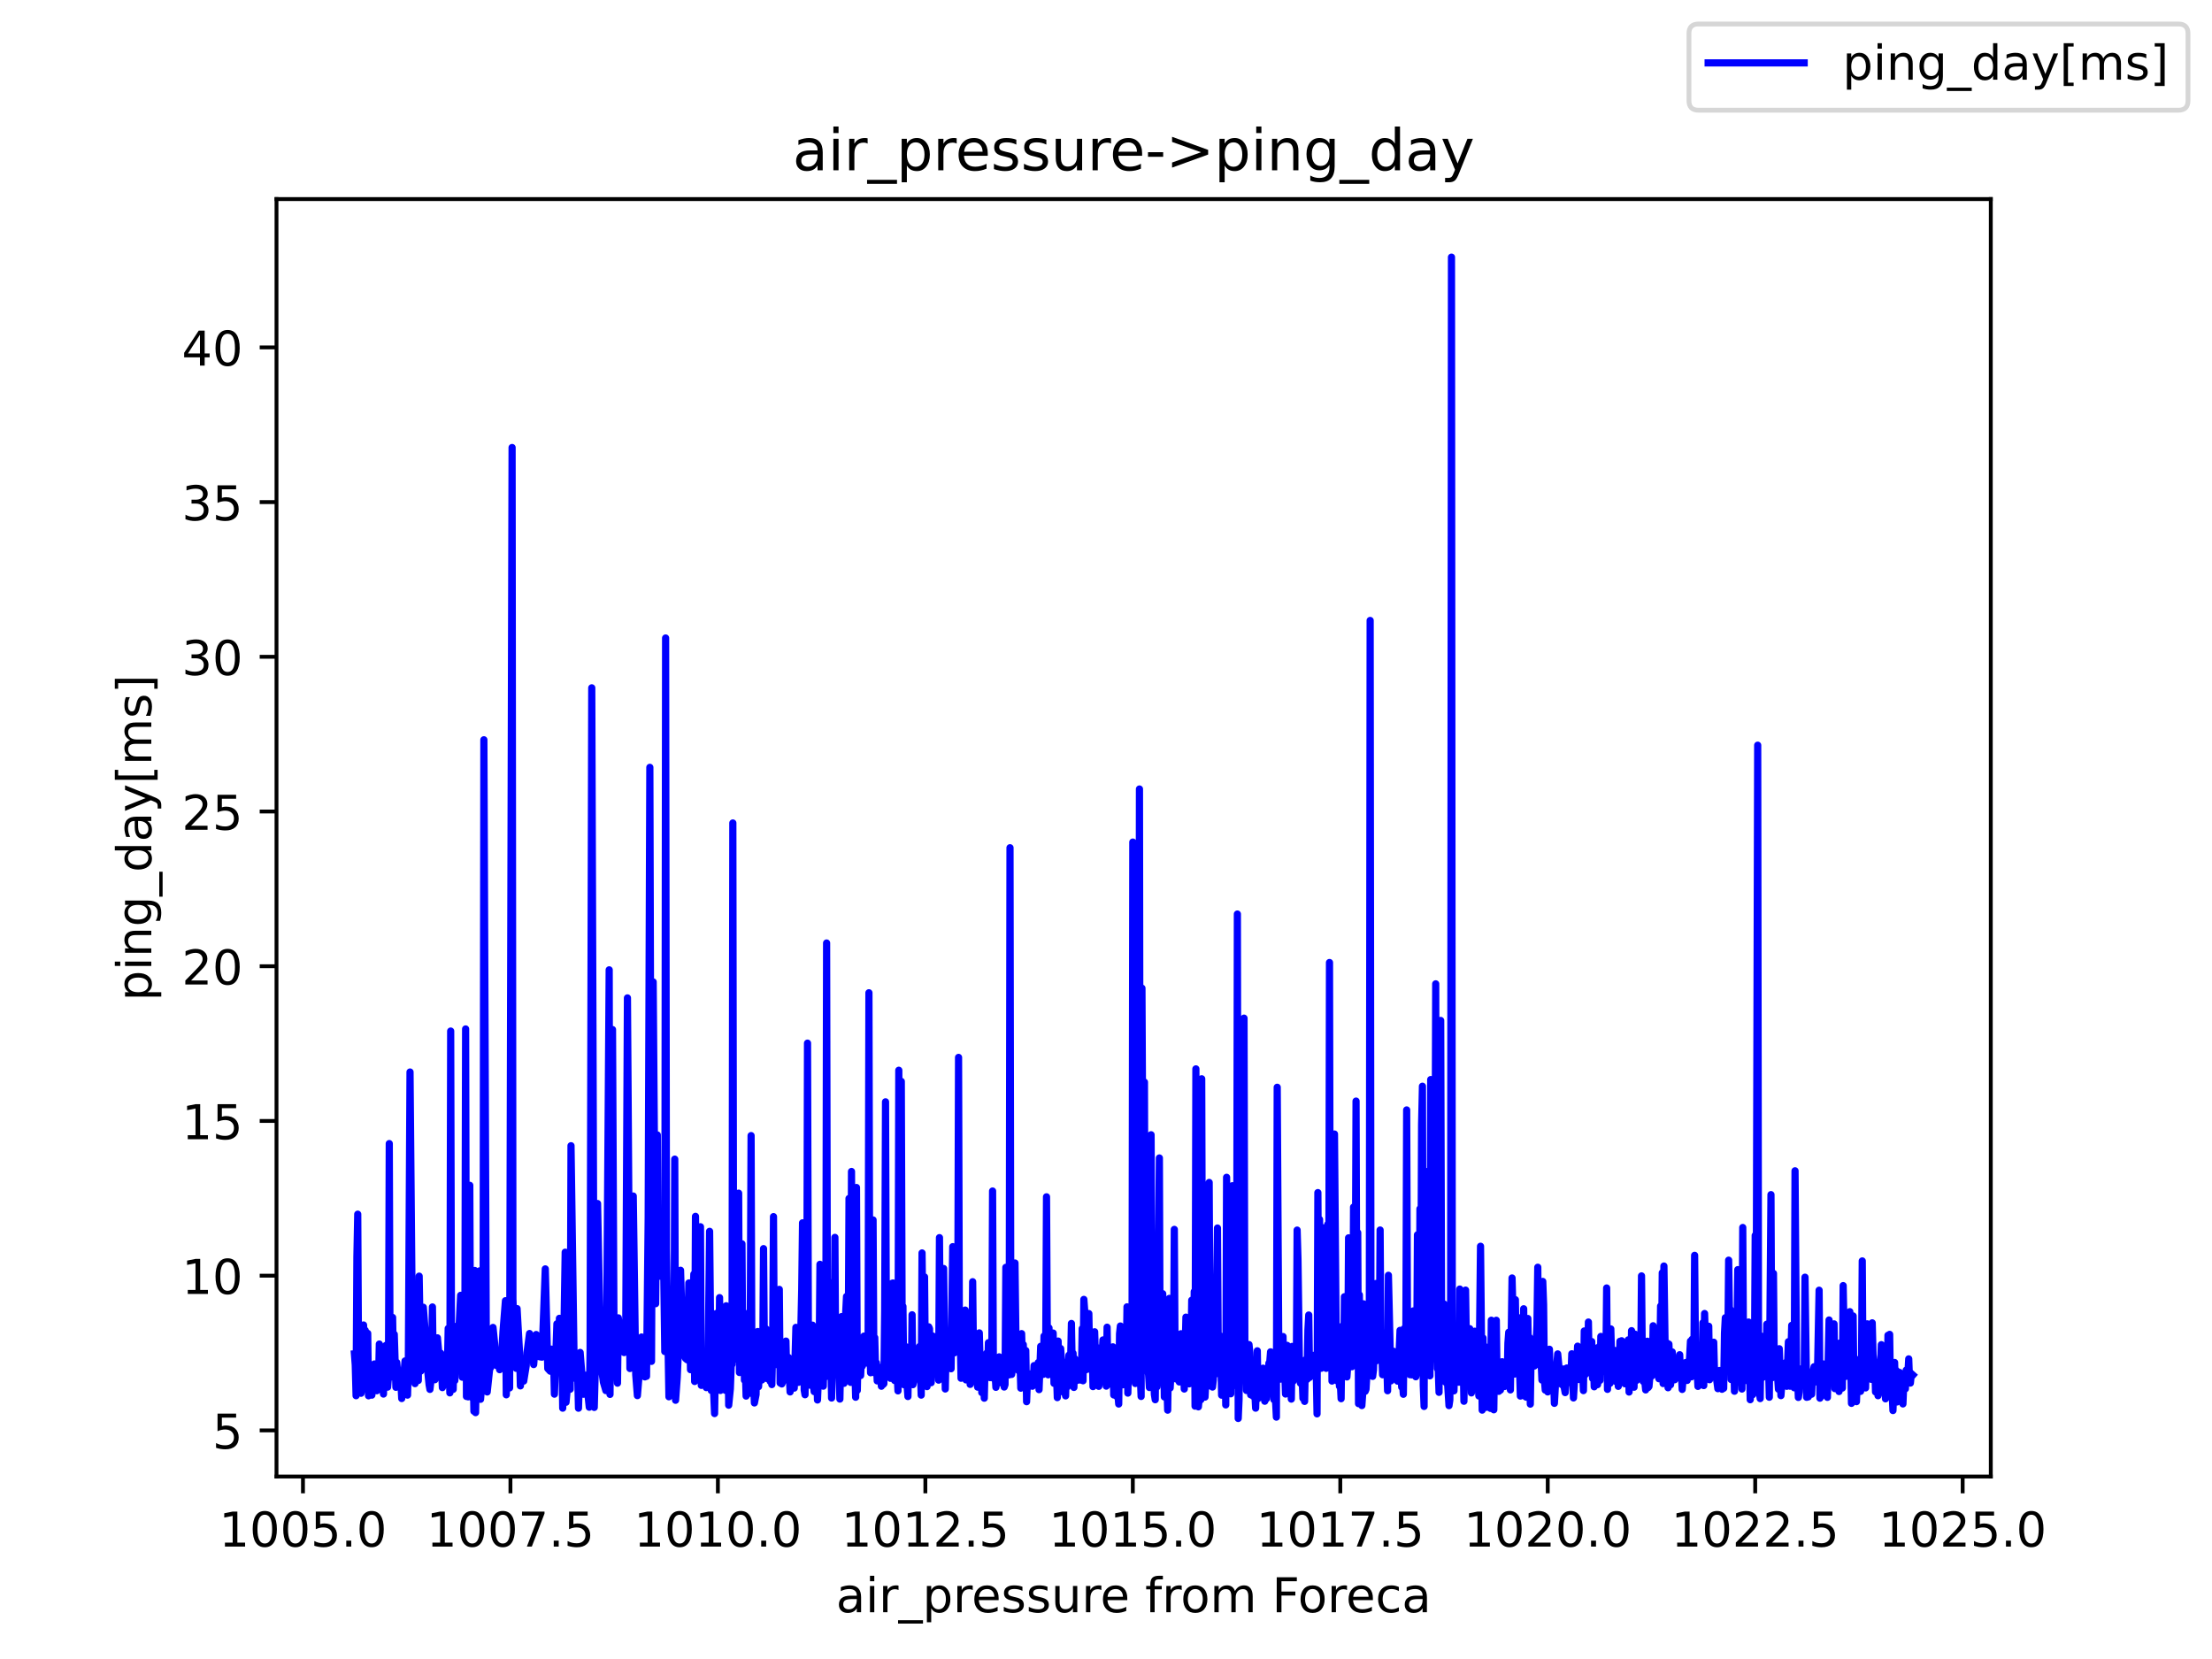 <?xml version="1.0" encoding="utf-8" standalone="no"?>
<!DOCTYPE svg PUBLIC "-//W3C//DTD SVG 1.1//EN"
  "http://www.w3.org/Graphics/SVG/1.1/DTD/svg11.dtd">
<!-- Created with matplotlib (https://matplotlib.org/) -->
<svg height="345.6pt" version="1.1" viewBox="0 0 460.8 345.6" width="460.8pt" xmlns="http://www.w3.org/2000/svg" xmlns:xlink="http://www.w3.org/1999/xlink">
 <defs>
  <style type="text/css">*{stroke-linecap:butt;stroke-linejoin:round;}</style>
 </defs>
 <g id="figure_1">
  <g id="patch_1">
   <path d="M 0 345.6 
L 460.8 345.6 
L 460.8 0 
L 0 0 
z
" style="fill:#ffffff;"/>
  </g>
  <g id="axes_1">
   <g id="patch_2">
    <path d="M 57.6 307.584 
L 414.72 307.584 
L 414.72 41.472 
L 57.6 41.472 
z
" style="fill:#ffffff;"/>
   </g>
   <g id="matplotlib.axis_1">
    <g id="xtick_1">
     <g id="line2d_1">
      <defs>
       <path d="M 0 0 
L 0 3.5 
" id="m1ae1271bd0" style="stroke:#000000;stroke-width:0.8;"/>
      </defs>
      <g>
       <use style="stroke:#000000;stroke-width:0.8;" x="63.115" xlink:href="#m1ae1271bd0" y="307.584"/>
      </g>
     </g>
     <g id="text_1">
      <!-- 1005.0 -->
      <g transform="translate(45.619 322.182)scale(0.1 -0.1)">
       <defs>
        <path d="M 12.406 8.297 
L 28.516 8.297 
L 28.516 63.922 
L 10.984 60.406 
L 10.984 69.391 
L 28.422 72.906 
L 38.281 72.906 
L 38.281 8.297 
L 54.391 8.297 
L 54.391 0 
L 12.406 0 
z
" id="DejaVuSans-49"/>
        <path d="M 31.781 66.406 
Q 24.172 66.406 20.328 58.906 
Q 16.5 51.422 16.5 36.375 
Q 16.5 21.391 20.328 13.891 
Q 24.172 6.391 31.781 6.391 
Q 39.453 6.391 43.281 13.891 
Q 47.125 21.391 47.125 36.375 
Q 47.125 51.422 43.281 58.906 
Q 39.453 66.406 31.781 66.406 
z
M 31.781 74.219 
Q 44.047 74.219 50.516 64.516 
Q 56.984 54.828 56.984 36.375 
Q 56.984 17.969 50.516 8.266 
Q 44.047 -1.422 31.781 -1.422 
Q 19.531 -1.422 13.062 8.266 
Q 6.594 17.969 6.594 36.375 
Q 6.594 54.828 13.062 64.516 
Q 19.531 74.219 31.781 74.219 
z
" id="DejaVuSans-48"/>
        <path d="M 10.797 72.906 
L 49.516 72.906 
L 49.516 64.594 
L 19.828 64.594 
L 19.828 46.734 
Q 21.969 47.469 24.109 47.828 
Q 26.266 48.188 28.422 48.188 
Q 40.625 48.188 47.75 41.5 
Q 54.891 34.812 54.891 23.391 
Q 54.891 11.625 47.562 5.094 
Q 40.234 -1.422 26.906 -1.422 
Q 22.312 -1.422 17.547 -0.641 
Q 12.797 0.141 7.719 1.703 
L 7.719 11.625 
Q 12.109 9.234 16.797 8.062 
Q 21.484 6.891 26.703 6.891 
Q 35.156 6.891 40.078 11.328 
Q 45.016 15.766 45.016 23.391 
Q 45.016 31 40.078 35.438 
Q 35.156 39.891 26.703 39.891 
Q 22.75 39.891 18.812 39.016 
Q 14.891 38.141 10.797 36.281 
z
" id="DejaVuSans-53"/>
        <path d="M 10.688 12.406 
L 21 12.406 
L 21 0 
L 10.688 0 
z
" id="DejaVuSans-46"/>
       </defs>
       <use xlink:href="#DejaVuSans-49"/>
       <use x="63.623" xlink:href="#DejaVuSans-48"/>
       <use x="127.246" xlink:href="#DejaVuSans-48"/>
       <use x="190.869" xlink:href="#DejaVuSans-53"/>
       <use x="254.492" xlink:href="#DejaVuSans-46"/>
       <use x="286.279" xlink:href="#DejaVuSans-48"/>
      </g>
     </g>
    </g>
    <g id="xtick_2">
     <g id="line2d_2">
      <g>
       <use style="stroke:#000000;stroke-width:0.8;" x="106.333" xlink:href="#m1ae1271bd0" y="307.584"/>
      </g>
     </g>
     <g id="text_2">
      <!-- 1007.5 -->
      <g transform="translate(88.837 322.182)scale(0.1 -0.1)">
       <defs>
        <path d="M 8.203 72.906 
L 55.078 72.906 
L 55.078 68.703 
L 28.609 0 
L 18.312 0 
L 43.219 64.594 
L 8.203 64.594 
z
" id="DejaVuSans-55"/>
       </defs>
       <use xlink:href="#DejaVuSans-49"/>
       <use x="63.623" xlink:href="#DejaVuSans-48"/>
       <use x="127.246" xlink:href="#DejaVuSans-48"/>
       <use x="190.869" xlink:href="#DejaVuSans-55"/>
       <use x="254.492" xlink:href="#DejaVuSans-46"/>
       <use x="286.279" xlink:href="#DejaVuSans-53"/>
      </g>
     </g>
    </g>
    <g id="xtick_3">
     <g id="line2d_3">
      <g>
       <use style="stroke:#000000;stroke-width:0.8;" x="149.551" xlink:href="#m1ae1271bd0" y="307.584"/>
      </g>
     </g>
     <g id="text_3">
      <!-- 1010.0 -->
      <g transform="translate(132.056 322.182)scale(0.1 -0.1)">
       <use xlink:href="#DejaVuSans-49"/>
       <use x="63.623" xlink:href="#DejaVuSans-48"/>
       <use x="127.246" xlink:href="#DejaVuSans-49"/>
       <use x="190.869" xlink:href="#DejaVuSans-48"/>
       <use x="254.492" xlink:href="#DejaVuSans-46"/>
       <use x="286.279" xlink:href="#DejaVuSans-48"/>
      </g>
     </g>
    </g>
    <g id="xtick_4">
     <g id="line2d_4">
      <g>
       <use style="stroke:#000000;stroke-width:0.8;" x="192.769" xlink:href="#m1ae1271bd0" y="307.584"/>
      </g>
     </g>
     <g id="text_4">
      <!-- 1012.5 -->
      <g transform="translate(175.274 322.182)scale(0.1 -0.1)">
       <defs>
        <path d="M 19.188 8.297 
L 53.609 8.297 
L 53.609 0 
L 7.328 0 
L 7.328 8.297 
Q 12.938 14.109 22.625 23.891 
Q 32.328 33.688 34.812 36.531 
Q 39.547 41.844 41.422 45.531 
Q 43.312 49.219 43.312 52.781 
Q 43.312 58.594 39.234 62.25 
Q 35.156 65.922 28.609 65.922 
Q 23.969 65.922 18.812 64.312 
Q 13.672 62.703 7.812 59.422 
L 7.812 69.391 
Q 13.766 71.781 18.938 73 
Q 24.125 74.219 28.422 74.219 
Q 39.75 74.219 46.484 68.547 
Q 53.219 62.891 53.219 53.422 
Q 53.219 48.922 51.531 44.891 
Q 49.859 40.875 45.406 35.406 
Q 44.188 33.984 37.641 27.219 
Q 31.109 20.453 19.188 8.297 
z
" id="DejaVuSans-50"/>
       </defs>
       <use xlink:href="#DejaVuSans-49"/>
       <use x="63.623" xlink:href="#DejaVuSans-48"/>
       <use x="127.246" xlink:href="#DejaVuSans-49"/>
       <use x="190.869" xlink:href="#DejaVuSans-50"/>
       <use x="254.492" xlink:href="#DejaVuSans-46"/>
       <use x="286.279" xlink:href="#DejaVuSans-53"/>
      </g>
     </g>
    </g>
    <g id="xtick_5">
     <g id="line2d_5">
      <g>
       <use style="stroke:#000000;stroke-width:0.8;" x="235.987" xlink:href="#m1ae1271bd0" y="307.584"/>
      </g>
     </g>
     <g id="text_5">
      <!-- 1015.0 -->
      <g transform="translate(218.492 322.182)scale(0.1 -0.1)">
       <use xlink:href="#DejaVuSans-49"/>
       <use x="63.623" xlink:href="#DejaVuSans-48"/>
       <use x="127.246" xlink:href="#DejaVuSans-49"/>
       <use x="190.869" xlink:href="#DejaVuSans-53"/>
       <use x="254.492" xlink:href="#DejaVuSans-46"/>
       <use x="286.279" xlink:href="#DejaVuSans-48"/>
      </g>
     </g>
    </g>
    <g id="xtick_6">
     <g id="line2d_6">
      <g>
       <use style="stroke:#000000;stroke-width:0.8;" x="279.205" xlink:href="#m1ae1271bd0" y="307.584"/>
      </g>
     </g>
     <g id="text_6">
      <!-- 1017.5 -->
      <g transform="translate(261.71 322.182)scale(0.1 -0.1)">
       <use xlink:href="#DejaVuSans-49"/>
       <use x="63.623" xlink:href="#DejaVuSans-48"/>
       <use x="127.246" xlink:href="#DejaVuSans-49"/>
       <use x="190.869" xlink:href="#DejaVuSans-55"/>
       <use x="254.492" xlink:href="#DejaVuSans-46"/>
       <use x="286.279" xlink:href="#DejaVuSans-53"/>
      </g>
     </g>
    </g>
    <g id="xtick_7">
     <g id="line2d_7">
      <g>
       <use style="stroke:#000000;stroke-width:0.8;" x="322.423" xlink:href="#m1ae1271bd0" y="307.584"/>
      </g>
     </g>
     <g id="text_7">
      <!-- 1020.0 -->
      <g transform="translate(304.928 322.182)scale(0.1 -0.1)">
       <use xlink:href="#DejaVuSans-49"/>
       <use x="63.623" xlink:href="#DejaVuSans-48"/>
       <use x="127.246" xlink:href="#DejaVuSans-50"/>
       <use x="190.869" xlink:href="#DejaVuSans-48"/>
       <use x="254.492" xlink:href="#DejaVuSans-46"/>
       <use x="286.279" xlink:href="#DejaVuSans-48"/>
      </g>
     </g>
    </g>
    <g id="xtick_8">
     <g id="line2d_8">
      <g>
       <use style="stroke:#000000;stroke-width:0.8;" x="365.641" xlink:href="#m1ae1271bd0" y="307.584"/>
      </g>
     </g>
     <g id="text_8">
      <!-- 1022.5 -->
      <g transform="translate(348.146 322.182)scale(0.1 -0.1)">
       <use xlink:href="#DejaVuSans-49"/>
       <use x="63.623" xlink:href="#DejaVuSans-48"/>
       <use x="127.246" xlink:href="#DejaVuSans-50"/>
       <use x="190.869" xlink:href="#DejaVuSans-50"/>
       <use x="254.492" xlink:href="#DejaVuSans-46"/>
       <use x="286.279" xlink:href="#DejaVuSans-53"/>
      </g>
     </g>
    </g>
    <g id="xtick_9">
     <g id="line2d_9">
      <g>
       <use style="stroke:#000000;stroke-width:0.8;" x="408.86" xlink:href="#m1ae1271bd0" y="307.584"/>
      </g>
     </g>
     <g id="text_9">
      <!-- 1025.0 -->
      <g transform="translate(391.364 322.182)scale(0.1 -0.1)">
       <use xlink:href="#DejaVuSans-49"/>
       <use x="63.623" xlink:href="#DejaVuSans-48"/>
       <use x="127.246" xlink:href="#DejaVuSans-50"/>
       <use x="190.869" xlink:href="#DejaVuSans-53"/>
       <use x="254.492" xlink:href="#DejaVuSans-46"/>
       <use x="286.279" xlink:href="#DejaVuSans-48"/>
      </g>
     </g>
    </g>
    <g id="text_10">
     <!-- air_pressure from Foreca -->
     <g transform="translate(174.162 335.861)scale(0.1 -0.1)">
      <defs>
       <path d="M 34.281 27.484 
Q 23.391 27.484 19.188 25 
Q 14.984 22.516 14.984 16.5 
Q 14.984 11.719 18.141 8.906 
Q 21.297 6.109 26.703 6.109 
Q 34.188 6.109 38.703 11.406 
Q 43.219 16.703 43.219 25.484 
L 43.219 27.484 
z
M 52.203 31.203 
L 52.203 0 
L 43.219 0 
L 43.219 8.297 
Q 40.141 3.328 35.547 0.953 
Q 30.953 -1.422 24.312 -1.422 
Q 15.922 -1.422 10.953 3.297 
Q 6 8.016 6 15.922 
Q 6 25.141 12.172 29.828 
Q 18.359 34.516 30.609 34.516 
L 43.219 34.516 
L 43.219 35.406 
Q 43.219 41.609 39.141 45 
Q 35.062 48.391 27.688 48.391 
Q 23 48.391 18.547 47.266 
Q 14.109 46.141 10.016 43.891 
L 10.016 52.203 
Q 14.938 54.109 19.578 55.047 
Q 24.219 56 28.609 56 
Q 40.484 56 46.344 49.844 
Q 52.203 43.703 52.203 31.203 
z
" id="DejaVuSans-97"/>
       <path d="M 9.422 54.688 
L 18.406 54.688 
L 18.406 0 
L 9.422 0 
z
M 9.422 75.984 
L 18.406 75.984 
L 18.406 64.594 
L 9.422 64.594 
z
" id="DejaVuSans-105"/>
       <path d="M 41.109 46.297 
Q 39.594 47.172 37.812 47.578 
Q 36.031 48 33.891 48 
Q 26.266 48 22.188 43.047 
Q 18.109 38.094 18.109 28.812 
L 18.109 0 
L 9.078 0 
L 9.078 54.688 
L 18.109 54.688 
L 18.109 46.188 
Q 20.953 51.172 25.484 53.578 
Q 30.031 56 36.531 56 
Q 37.453 56 38.578 55.875 
Q 39.703 55.766 41.062 55.516 
z
" id="DejaVuSans-114"/>
       <path d="M 50.984 -16.609 
L 50.984 -23.578 
L -0.984 -23.578 
L -0.984 -16.609 
z
" id="DejaVuSans-95"/>
       <path d="M 18.109 8.203 
L 18.109 -20.797 
L 9.078 -20.797 
L 9.078 54.688 
L 18.109 54.688 
L 18.109 46.391 
Q 20.953 51.266 25.266 53.625 
Q 29.594 56 35.594 56 
Q 45.562 56 51.781 48.094 
Q 58.016 40.188 58.016 27.297 
Q 58.016 14.406 51.781 6.484 
Q 45.562 -1.422 35.594 -1.422 
Q 29.594 -1.422 25.266 0.953 
Q 20.953 3.328 18.109 8.203 
z
M 48.688 27.297 
Q 48.688 37.203 44.609 42.844 
Q 40.531 48.484 33.406 48.484 
Q 26.266 48.484 22.188 42.844 
Q 18.109 37.203 18.109 27.297 
Q 18.109 17.391 22.188 11.75 
Q 26.266 6.109 33.406 6.109 
Q 40.531 6.109 44.609 11.75 
Q 48.688 17.391 48.688 27.297 
z
" id="DejaVuSans-112"/>
       <path d="M 56.203 29.594 
L 56.203 25.203 
L 14.891 25.203 
Q 15.484 15.922 20.484 11.062 
Q 25.484 6.203 34.422 6.203 
Q 39.594 6.203 44.453 7.469 
Q 49.312 8.734 54.109 11.281 
L 54.109 2.781 
Q 49.266 0.734 44.188 -0.344 
Q 39.109 -1.422 33.891 -1.422 
Q 20.797 -1.422 13.156 6.188 
Q 5.516 13.812 5.516 26.812 
Q 5.516 40.234 12.766 48.109 
Q 20.016 56 32.328 56 
Q 43.359 56 49.781 48.891 
Q 56.203 41.797 56.203 29.594 
z
M 47.219 32.234 
Q 47.125 39.594 43.094 43.984 
Q 39.062 48.391 32.422 48.391 
Q 24.906 48.391 20.391 44.141 
Q 15.875 39.891 15.188 32.172 
z
" id="DejaVuSans-101"/>
       <path d="M 44.281 53.078 
L 44.281 44.578 
Q 40.484 46.531 36.375 47.5 
Q 32.281 48.484 27.875 48.484 
Q 21.188 48.484 17.844 46.438 
Q 14.5 44.391 14.5 40.281 
Q 14.5 37.156 16.891 35.375 
Q 19.281 33.594 26.516 31.984 
L 29.594 31.297 
Q 39.156 29.25 43.188 25.516 
Q 47.219 21.781 47.219 15.094 
Q 47.219 7.469 41.188 3.016 
Q 35.156 -1.422 24.609 -1.422 
Q 20.219 -1.422 15.453 -0.562 
Q 10.688 0.297 5.422 2 
L 5.422 11.281 
Q 10.406 8.688 15.234 7.391 
Q 20.062 6.109 24.812 6.109 
Q 31.156 6.109 34.562 8.281 
Q 37.984 10.453 37.984 14.406 
Q 37.984 18.062 35.516 20.016 
Q 33.062 21.969 24.703 23.781 
L 21.578 24.516 
Q 13.234 26.266 9.516 29.906 
Q 5.812 33.547 5.812 39.891 
Q 5.812 47.609 11.281 51.797 
Q 16.75 56 26.812 56 
Q 31.781 56 36.172 55.266 
Q 40.578 54.547 44.281 53.078 
z
" id="DejaVuSans-115"/>
       <path d="M 8.5 21.578 
L 8.5 54.688 
L 17.484 54.688 
L 17.484 21.922 
Q 17.484 14.156 20.5 10.266 
Q 23.531 6.391 29.594 6.391 
Q 36.859 6.391 41.078 11.031 
Q 45.312 15.672 45.312 23.688 
L 45.312 54.688 
L 54.297 54.688 
L 54.297 0 
L 45.312 0 
L 45.312 8.406 
Q 42.047 3.422 37.719 1 
Q 33.406 -1.422 27.688 -1.422 
Q 18.266 -1.422 13.375 4.438 
Q 8.5 10.297 8.5 21.578 
z
M 31.109 56 
z
" id="DejaVuSans-117"/>
       <path id="DejaVuSans-32"/>
       <path d="M 37.109 75.984 
L 37.109 68.5 
L 28.516 68.5 
Q 23.688 68.5 21.797 66.547 
Q 19.922 64.594 19.922 59.516 
L 19.922 54.688 
L 34.719 54.688 
L 34.719 47.703 
L 19.922 47.703 
L 19.922 0 
L 10.891 0 
L 10.891 47.703 
L 2.297 47.703 
L 2.297 54.688 
L 10.891 54.688 
L 10.891 58.5 
Q 10.891 67.625 15.141 71.797 
Q 19.391 75.984 28.609 75.984 
z
" id="DejaVuSans-102"/>
       <path d="M 30.609 48.391 
Q 23.391 48.391 19.188 42.75 
Q 14.984 37.109 14.984 27.297 
Q 14.984 17.484 19.156 11.844 
Q 23.344 6.203 30.609 6.203 
Q 37.797 6.203 41.984 11.859 
Q 46.188 17.531 46.188 27.297 
Q 46.188 37.016 41.984 42.703 
Q 37.797 48.391 30.609 48.391 
z
M 30.609 56 
Q 42.328 56 49.016 48.375 
Q 55.719 40.766 55.719 27.297 
Q 55.719 13.875 49.016 6.219 
Q 42.328 -1.422 30.609 -1.422 
Q 18.844 -1.422 12.172 6.219 
Q 5.516 13.875 5.516 27.297 
Q 5.516 40.766 12.172 48.375 
Q 18.844 56 30.609 56 
z
" id="DejaVuSans-111"/>
       <path d="M 52 44.188 
Q 55.375 50.25 60.062 53.125 
Q 64.75 56 71.094 56 
Q 79.641 56 84.281 50.016 
Q 88.922 44.047 88.922 33.016 
L 88.922 0 
L 79.891 0 
L 79.891 32.719 
Q 79.891 40.578 77.094 44.375 
Q 74.312 48.188 68.609 48.188 
Q 61.625 48.188 57.562 43.547 
Q 53.516 38.922 53.516 30.906 
L 53.516 0 
L 44.484 0 
L 44.484 32.719 
Q 44.484 40.625 41.703 44.406 
Q 38.922 48.188 33.109 48.188 
Q 26.219 48.188 22.156 43.531 
Q 18.109 38.875 18.109 30.906 
L 18.109 0 
L 9.078 0 
L 9.078 54.688 
L 18.109 54.688 
L 18.109 46.188 
Q 21.188 51.219 25.484 53.609 
Q 29.781 56 35.688 56 
Q 41.656 56 45.828 52.969 
Q 50 49.953 52 44.188 
z
" id="DejaVuSans-109"/>
       <path d="M 9.812 72.906 
L 51.703 72.906 
L 51.703 64.594 
L 19.672 64.594 
L 19.672 43.109 
L 48.578 43.109 
L 48.578 34.812 
L 19.672 34.812 
L 19.672 0 
L 9.812 0 
z
" id="DejaVuSans-70"/>
       <path d="M 48.781 52.594 
L 48.781 44.188 
Q 44.969 46.297 41.141 47.344 
Q 37.312 48.391 33.406 48.391 
Q 24.656 48.391 19.812 42.844 
Q 14.984 37.312 14.984 27.297 
Q 14.984 17.281 19.812 11.734 
Q 24.656 6.203 33.406 6.203 
Q 37.312 6.203 41.141 7.25 
Q 44.969 8.297 48.781 10.406 
L 48.781 2.094 
Q 45.016 0.344 40.984 -0.531 
Q 36.969 -1.422 32.422 -1.422 
Q 20.062 -1.422 12.781 6.344 
Q 5.516 14.109 5.516 27.297 
Q 5.516 40.672 12.859 48.328 
Q 20.219 56 33.016 56 
Q 37.156 56 41.109 55.141 
Q 45.062 54.297 48.781 52.594 
z
" id="DejaVuSans-99"/>
      </defs>
      <use xlink:href="#DejaVuSans-97"/>
      <use x="61.279" xlink:href="#DejaVuSans-105"/>
      <use x="89.062" xlink:href="#DejaVuSans-114"/>
      <use x="130.176" xlink:href="#DejaVuSans-95"/>
      <use x="180.176" xlink:href="#DejaVuSans-112"/>
      <use x="243.652" xlink:href="#DejaVuSans-114"/>
      <use x="282.516" xlink:href="#DejaVuSans-101"/>
      <use x="344.039" xlink:href="#DejaVuSans-115"/>
      <use x="396.139" xlink:href="#DejaVuSans-115"/>
      <use x="448.238" xlink:href="#DejaVuSans-117"/>
      <use x="511.617" xlink:href="#DejaVuSans-114"/>
      <use x="550.48" xlink:href="#DejaVuSans-101"/>
      <use x="612.004" xlink:href="#DejaVuSans-32"/>
      <use x="643.791" xlink:href="#DejaVuSans-102"/>
      <use x="678.996" xlink:href="#DejaVuSans-114"/>
      <use x="717.859" xlink:href="#DejaVuSans-111"/>
      <use x="779.041" xlink:href="#DejaVuSans-109"/>
      <use x="876.453" xlink:href="#DejaVuSans-32"/>
      <use x="908.24" xlink:href="#DejaVuSans-70"/>
      <use x="962.135" xlink:href="#DejaVuSans-111"/>
      <use x="1023.316" xlink:href="#DejaVuSans-114"/>
      <use x="1062.18" xlink:href="#DejaVuSans-101"/>
      <use x="1123.703" xlink:href="#DejaVuSans-99"/>
      <use x="1178.684" xlink:href="#DejaVuSans-97"/>
     </g>
    </g>
   </g>
   <g id="matplotlib.axis_2">
    <g id="ytick_1">
     <g id="line2d_10">
      <defs>
       <path d="M 0 0 
L -3.5 0 
" id="m692cd2aeb3" style="stroke:#000000;stroke-width:0.8;"/>
      </defs>
      <g>
       <use style="stroke:#000000;stroke-width:0.8;" x="57.6" xlink:href="#m692cd2aeb3" y="297.976"/>
      </g>
     </g>
     <g id="text_11">
      <!-- 5 -->
      <g transform="translate(44.237 301.775)scale(0.1 -0.1)">
       <use xlink:href="#DejaVuSans-53"/>
      </g>
     </g>
    </g>
    <g id="ytick_2">
     <g id="line2d_11">
      <g>
       <use style="stroke:#000000;stroke-width:0.8;" x="57.6" xlink:href="#m692cd2aeb3" y="265.746"/>
      </g>
     </g>
     <g id="text_12">
      <!-- 10 -->
      <g transform="translate(37.875 269.545)scale(0.1 -0.1)">
       <use xlink:href="#DejaVuSans-49"/>
       <use x="63.623" xlink:href="#DejaVuSans-48"/>
      </g>
     </g>
    </g>
    <g id="ytick_3">
     <g id="line2d_12">
      <g>
       <use style="stroke:#000000;stroke-width:0.8;" x="57.6" xlink:href="#m692cd2aeb3" y="233.516"/>
      </g>
     </g>
     <g id="text_13">
      <!-- 15 -->
      <g transform="translate(37.875 237.315)scale(0.1 -0.1)">
       <use xlink:href="#DejaVuSans-49"/>
       <use x="63.623" xlink:href="#DejaVuSans-53"/>
      </g>
     </g>
    </g>
    <g id="ytick_4">
     <g id="line2d_13">
      <g>
       <use style="stroke:#000000;stroke-width:0.8;" x="57.6" xlink:href="#m692cd2aeb3" y="201.286"/>
      </g>
     </g>
     <g id="text_14">
      <!-- 20 -->
      <g transform="translate(37.875 205.085)scale(0.1 -0.1)">
       <use xlink:href="#DejaVuSans-50"/>
       <use x="63.623" xlink:href="#DejaVuSans-48"/>
      </g>
     </g>
    </g>
    <g id="ytick_5">
     <g id="line2d_14">
      <g>
       <use style="stroke:#000000;stroke-width:0.8;" x="57.6" xlink:href="#m692cd2aeb3" y="169.055"/>
      </g>
     </g>
     <g id="text_15">
      <!-- 25 -->
      <g transform="translate(37.875 172.855)scale(0.1 -0.1)">
       <use xlink:href="#DejaVuSans-50"/>
       <use x="63.623" xlink:href="#DejaVuSans-53"/>
      </g>
     </g>
    </g>
    <g id="ytick_6">
     <g id="line2d_15">
      <g>
       <use style="stroke:#000000;stroke-width:0.8;" x="57.6" xlink:href="#m692cd2aeb3" y="136.825"/>
      </g>
     </g>
     <g id="text_16">
      <!-- 30 -->
      <g transform="translate(37.875 140.624)scale(0.1 -0.1)">
       <defs>
        <path d="M 40.578 39.312 
Q 47.656 37.797 51.625 33 
Q 55.609 28.219 55.609 21.188 
Q 55.609 10.406 48.188 4.484 
Q 40.766 -1.422 27.094 -1.422 
Q 22.516 -1.422 17.656 -0.516 
Q 12.797 0.391 7.625 2.203 
L 7.625 11.719 
Q 11.719 9.328 16.594 8.109 
Q 21.484 6.891 26.812 6.891 
Q 36.078 6.891 40.938 10.547 
Q 45.797 14.203 45.797 21.188 
Q 45.797 27.641 41.281 31.266 
Q 36.766 34.906 28.719 34.906 
L 20.219 34.906 
L 20.219 43.016 
L 29.109 43.016 
Q 36.375 43.016 40.234 45.922 
Q 44.094 48.828 44.094 54.297 
Q 44.094 59.906 40.109 62.906 
Q 36.141 65.922 28.719 65.922 
Q 24.656 65.922 20.016 65.031 
Q 15.375 64.156 9.812 62.312 
L 9.812 71.094 
Q 15.438 72.656 20.344 73.438 
Q 25.25 74.219 29.594 74.219 
Q 40.828 74.219 47.359 69.109 
Q 53.906 64.016 53.906 55.328 
Q 53.906 49.266 50.438 45.094 
Q 46.969 40.922 40.578 39.312 
z
" id="DejaVuSans-51"/>
       </defs>
       <use xlink:href="#DejaVuSans-51"/>
       <use x="63.623" xlink:href="#DejaVuSans-48"/>
      </g>
     </g>
    </g>
    <g id="ytick_7">
     <g id="line2d_16">
      <g>
       <use style="stroke:#000000;stroke-width:0.8;" x="57.6" xlink:href="#m692cd2aeb3" y="104.595"/>
      </g>
     </g>
     <g id="text_17">
      <!-- 35 -->
      <g transform="translate(37.875 108.394)scale(0.1 -0.1)">
       <use xlink:href="#DejaVuSans-51"/>
       <use x="63.623" xlink:href="#DejaVuSans-53"/>
      </g>
     </g>
    </g>
    <g id="ytick_8">
     <g id="line2d_17">
      <g>
       <use style="stroke:#000000;stroke-width:0.8;" x="57.6" xlink:href="#m692cd2aeb3" y="72.365"/>
      </g>
     </g>
     <g id="text_18">
      <!-- 40 -->
      <g transform="translate(37.875 76.164)scale(0.1 -0.1)">
       <defs>
        <path d="M 37.797 64.312 
L 12.891 25.391 
L 37.797 25.391 
z
M 35.203 72.906 
L 47.609 72.906 
L 47.609 25.391 
L 58.016 25.391 
L 58.016 17.188 
L 47.609 17.188 
L 47.609 0 
L 37.797 0 
L 37.797 17.188 
L 4.891 17.188 
L 4.891 26.703 
z
" id="DejaVuSans-52"/>
       </defs>
       <use xlink:href="#DejaVuSans-52"/>
       <use x="63.623" xlink:href="#DejaVuSans-48"/>
      </g>
     </g>
    </g>
    <g id="text_19">
     <!-- ping_day[ms] -->
     <g transform="translate(31.517 208.508)rotate(-90)scale(0.1 -0.1)">
      <defs>
       <path d="M 54.891 33.016 
L 54.891 0 
L 45.906 0 
L 45.906 32.719 
Q 45.906 40.484 42.875 44.328 
Q 39.844 48.188 33.797 48.188 
Q 26.516 48.188 22.312 43.547 
Q 18.109 38.922 18.109 30.906 
L 18.109 0 
L 9.078 0 
L 9.078 54.688 
L 18.109 54.688 
L 18.109 46.188 
Q 21.344 51.125 25.703 53.562 
Q 30.078 56 35.797 56 
Q 45.219 56 50.047 50.172 
Q 54.891 44.344 54.891 33.016 
z
" id="DejaVuSans-110"/>
       <path d="M 45.406 27.984 
Q 45.406 37.75 41.375 43.109 
Q 37.359 48.484 30.078 48.484 
Q 22.859 48.484 18.828 43.109 
Q 14.797 37.75 14.797 27.984 
Q 14.797 18.266 18.828 12.891 
Q 22.859 7.516 30.078 7.516 
Q 37.359 7.516 41.375 12.891 
Q 45.406 18.266 45.406 27.984 
z
M 54.391 6.781 
Q 54.391 -7.172 48.188 -13.984 
Q 42 -20.797 29.203 -20.797 
Q 24.469 -20.797 20.266 -20.094 
Q 16.062 -19.391 12.109 -17.922 
L 12.109 -9.188 
Q 16.062 -11.328 19.922 -12.344 
Q 23.781 -13.375 27.781 -13.375 
Q 36.625 -13.375 41.016 -8.766 
Q 45.406 -4.156 45.406 5.172 
L 45.406 9.625 
Q 42.625 4.781 38.281 2.391 
Q 33.938 0 27.875 0 
Q 17.828 0 11.672 7.656 
Q 5.516 15.328 5.516 27.984 
Q 5.516 40.672 11.672 48.328 
Q 17.828 56 27.875 56 
Q 33.938 56 38.281 53.609 
Q 42.625 51.219 45.406 46.391 
L 45.406 54.688 
L 54.391 54.688 
z
" id="DejaVuSans-103"/>
       <path d="M 45.406 46.391 
L 45.406 75.984 
L 54.391 75.984 
L 54.391 0 
L 45.406 0 
L 45.406 8.203 
Q 42.578 3.328 38.25 0.953 
Q 33.938 -1.422 27.875 -1.422 
Q 17.969 -1.422 11.734 6.484 
Q 5.516 14.406 5.516 27.297 
Q 5.516 40.188 11.734 48.094 
Q 17.969 56 27.875 56 
Q 33.938 56 38.25 53.625 
Q 42.578 51.266 45.406 46.391 
z
M 14.797 27.297 
Q 14.797 17.391 18.875 11.75 
Q 22.953 6.109 30.078 6.109 
Q 37.203 6.109 41.297 11.75 
Q 45.406 17.391 45.406 27.297 
Q 45.406 37.203 41.297 42.844 
Q 37.203 48.484 30.078 48.484 
Q 22.953 48.484 18.875 42.844 
Q 14.797 37.203 14.797 27.297 
z
" id="DejaVuSans-100"/>
       <path d="M 32.172 -5.078 
Q 28.375 -14.844 24.75 -17.812 
Q 21.141 -20.797 15.094 -20.797 
L 7.906 -20.797 
L 7.906 -13.281 
L 13.188 -13.281 
Q 16.891 -13.281 18.938 -11.516 
Q 21 -9.766 23.484 -3.219 
L 25.094 0.875 
L 2.984 54.688 
L 12.5 54.688 
L 29.594 11.922 
L 46.688 54.688 
L 56.203 54.688 
z
" id="DejaVuSans-121"/>
       <path d="M 8.594 75.984 
L 29.297 75.984 
L 29.297 69 
L 17.578 69 
L 17.578 -6.203 
L 29.297 -6.203 
L 29.297 -13.188 
L 8.594 -13.188 
z
" id="DejaVuSans-91"/>
       <path d="M 30.422 75.984 
L 30.422 -13.188 
L 9.719 -13.188 
L 9.719 -6.203 
L 21.391 -6.203 
L 21.391 69 
L 9.719 69 
L 9.719 75.984 
z
" id="DejaVuSans-93"/>
      </defs>
      <use xlink:href="#DejaVuSans-112"/>
      <use x="63.477" xlink:href="#DejaVuSans-105"/>
      <use x="91.26" xlink:href="#DejaVuSans-110"/>
      <use x="154.639" xlink:href="#DejaVuSans-103"/>
      <use x="218.115" xlink:href="#DejaVuSans-95"/>
      <use x="268.115" xlink:href="#DejaVuSans-100"/>
      <use x="331.592" xlink:href="#DejaVuSans-97"/>
      <use x="392.871" xlink:href="#DejaVuSans-121"/>
      <use x="452.051" xlink:href="#DejaVuSans-91"/>
      <use x="491.064" xlink:href="#DejaVuSans-109"/>
      <use x="588.477" xlink:href="#DejaVuSans-115"/>
      <use x="640.576" xlink:href="#DejaVuSans-93"/>
     </g>
    </g>
   </g>
   <g id="line2d_18">
    <path clip-path="url(#p30cac1c394)" d="M 73.833 282.035 
L 74.006 284.349 
L 74.178 290.753 
L 74.351 261.782 
L 74.524 252.938 
L 74.697 285.6 
L 74.87 282.747 
L 75.216 290.241 
L 75.389 289.168 
L 75.561 279.25 
L 75.734 276.018 
L 75.907 280.991 
L 76.08 277.133 
L 76.253 282.374 
L 76.426 281.9 
L 76.599 277.761 
L 76.772 290.769 
L 76.944 289.371 
L 77.117 290.634 
L 77.29 288.497 
L 77.463 290.634 
L 77.982 284.137 
L 78.155 287.566 
L 78.327 287.65 
L 78.5 289.716 
L 78.673 288.384 
L 78.846 288.194 
L 79.019 279.988 
L 79.192 287.888 
L 79.365 281.474 
L 79.538 286.496 
L 79.71 283.366 
L 79.883 290.409 
L 80.056 281.403 
L 80.229 285.883 
L 80.402 280.262 
L 80.748 288.965 
L 80.921 286.818 
L 81.093 238.228 
L 81.266 286.934 
L 81.439 284.73 
L 81.785 274.442 
L 81.958 284.188 
L 82.131 277.961 
L 82.476 289.003 
L 82.649 283.827 
L 82.822 285.674 
L 83.168 288.101 
L 83.341 286.792 
L 83.514 287.985 
L 83.686 291.34 
L 84.378 283.505 
L 84.551 289.455 
L 84.897 290.628 
L 85.069 283.656 
L 85.415 223.321 
L 85.934 280.736 
L 86.28 282.203 
L 86.452 288.236 
L 86.798 284.855 
L 87.144 287.585 
L 87.317 265.843 
L 87.663 285.616 
L 87.835 284.485 
L 88.008 284.633 
L 88.181 272.321 
L 88.527 276.791 
L 88.7 283.975 
L 88.873 283.324 
L 89.391 288.481 
L 89.564 289.435 
L 89.737 287.965 
L 89.91 283.118 
L 90.083 272.263 
L 90.256 286.199 
L 90.428 282.415 
L 90.601 287.418 
L 90.774 282.274 
L 91.12 278.696 
L 91.466 282.467 
L 91.811 281.893 
L 92.157 289.068 
L 92.503 288.088 
L 92.676 284.849 
L 93.022 284.072 
L 93.194 285.374 
L 93.367 276.736 
L 93.713 290.164 
L 93.886 214.787 
L 94.059 283.427 
L 94.232 281.223 
L 94.405 289.429 
L 94.577 281.465 
L 94.75 287.598 
L 95.096 276.292 
L 95.269 283.904 
L 95.442 282.921 
L 95.615 276.82 
L 95.96 269.839 
L 96.306 286.899 
L 96.479 280.005 
L 96.652 285.339 
L 96.825 285.774 
L 96.998 214.348 
L 97.171 290.911 
L 97.343 254.772 
L 97.516 290.989 
L 97.689 289.532 
L 97.862 246.92 
L 98.035 285.954 
L 98.208 289.97 
L 98.381 291.176 
L 98.553 284.046 
L 98.726 293.993 
L 98.899 264.663 
L 99.072 294.276 
L 99.245 285.039 
L 99.418 290.022 
L 99.591 289.899 
L 99.764 285.484 
L 99.936 264.74 
L 100.109 291.498 
L 100.628 284.762 
L 100.801 154.107 
L 101.319 283.737 
L 101.492 289.97 
L 102.011 285.097 
L 102.184 284.949 
L 102.702 276.53 
L 103.048 279.908 
L 103.394 284.446 
L 103.74 283.692 
L 104.085 285.329 
L 104.431 283.885 
L 104.777 277.465 
L 105.296 270.961 
L 105.468 290.563 
L 105.987 278.806 
L 106.16 289.132 
L 106.679 93.224 
L 106.851 270.6 
L 107.37 284.639 
L 107.543 285.052 
L 107.716 272.605 
L 108.234 281.848 
L 108.407 288.707 
L 108.926 283.202 
L 109.099 287.708 
L 109.617 284.523 
L 109.79 281.751 
L 110.309 277.797 
L 111 280.591 
L 111.173 284.265 
L 111.692 278.006 
L 112.383 282.635 
L 112.902 282.718 
L 113.593 264.334 
L 114.112 285.091 
L 114.631 285.645 
L 114.804 281.042 
L 115.322 283.112 
L 115.495 290.428 
L 116.014 275.77 
L 116.359 284.962 
L 116.532 274.629 
L 117.051 280.662 
L 117.224 293.348 
L 117.742 260.853 
L 117.915 292.117 
L 118.434 286.431 
L 118.78 289.403 
L 118.952 238.673 
L 119.644 287.089 
L 120.335 286.077 
L 120.508 293.354 
L 120.854 281.739 
L 121.546 290.447 
L 122.064 286.476 
L 122.756 293.148 
L 122.929 281.12 
L 123.274 143.29 
L 123.793 293.193 
L 123.966 286.773 
L 124.484 250.72 
L 125.176 285.671 
L 125.349 285.348 
L 125.694 287.92 
L 126.213 289.687 
L 126.386 276.189 
L 126.905 202.033 
L 127.077 290.479 
L 127.596 214.474 
L 127.942 284.942 
L 128.115 278.167 
L 128.633 288.14 
L 128.806 274.532 
L 129.498 279.798 
L 130.016 281.764 
L 130.362 275.995 
L 130.708 207.88 
L 131.226 285.084 
L 131.918 249.154 
L 132.437 286.406 
L 132.782 290.731 
L 133.128 286.464 
L 133.647 278.519 
L 134.338 286.831 
L 134.511 279.347 
L 134.684 286.708 
L 135.03 253.66 
L 135.375 159.85 
L 135.721 283.595 
L 136.067 204.544 
L 136.585 271.586 
L 136.931 236.429 
L 137.104 265.656 
L 137.45 265.856 
L 137.796 253.25 
L 138.141 255 
L 138.487 281.552 
L 138.66 132.906 
L 138.833 260.473 
L 139.351 290.976 
L 139.524 288.61 
L 139.697 287.811 
L 139.87 288.043 
L 140.043 285.11 
L 140.216 286.041 
L 140.389 287.663 
L 140.562 241.47 
L 140.734 291.698 
L 141.08 286.953 
L 141.426 278.786 
L 141.772 264.621 
L 141.944 270.587 
L 142.117 272.431 
L 142.463 282.151 
L 142.809 282.983 
L 143.155 283.273 
L 143.5 267.264 
L 143.846 285.329 
L 144.538 265.433 
L 144.71 287.791 
L 144.883 253.392 
L 145.229 283.331 
L 145.575 287.398 
L 145.921 255.555 
L 146.093 288.597 
L 146.439 285.871 
L 146.612 286.708 
L 146.785 286.206 
L 147.131 289.061 
L 147.476 287.953 
L 147.822 256.509 
L 148.168 289.661 
L 148.514 286.509 
L 148.859 294.47 
L 149.205 273.617 
L 149.378 285.239 
L 149.551 288.948 
L 149.724 287.237 
L 149.897 270.316 
L 150.069 289.661 
L 150.242 288.7 
L 150.415 285.471 
L 150.588 285.845 
L 150.761 288.755 
L 150.934 287.824 
L 151.107 289.629 
L 151.28 272.015 
L 151.452 285.026 
L 151.625 274.903 
L 151.798 292.723 
L 152.144 289.316 
L 152.317 284.543 
L 152.49 284.233 
L 152.663 171.44 
L 152.835 283.279 
L 153.008 279.018 
L 153.354 282.183 
L 153.527 281.681 
L 153.873 248.558 
L 154.046 285.922 
L 154.218 284.581 
L 154.391 279.482 
L 154.564 259.107 
L 154.737 284.894 
L 154.91 273.391 
L 155.083 287.517 
L 155.256 284.839 
L 155.429 290.828 
L 155.774 289.448 
L 155.947 285.568 
L 156.12 290.247 
L 156.293 276.276 
L 156.466 236.565 
L 156.639 287.643 
L 156.812 288.468 
L 156.984 288.127 
L 157.157 292.259 
L 157.503 290.492 
L 157.676 279.834 
L 157.849 277.381 
L 158.022 288.868 
L 158.195 286.27 
L 158.367 287.643 
L 158.54 285.016 
L 158.713 287.476 
L 158.886 283.621 
L 159.059 260.112 
L 159.232 281.223 
L 159.577 276.827 
L 159.75 287.166 
L 159.923 281.449 
L 160.096 282.332 
L 160.269 286.67 
L 160.442 287.766 
L 160.615 279.628 
L 160.788 288.436 
L 160.96 281.152 
L 161.133 253.447 
L 161.306 283.808 
L 161.652 282.828 
L 161.825 284.278 
L 162.171 283.779 
L 162.343 268.602 
L 162.516 288.101 
L 162.862 288.301 
L 163.035 287.907 
L 163.208 285.413 
L 163.381 285.7 
L 163.554 285.432 
L 163.726 279.373 
L 163.899 286.747 
L 164.072 286.341 
L 164.245 282.77 
L 164.591 289.964 
L 164.937 287.933 
L 165.109 288.404 
L 165.282 285.355 
L 165.455 289.171 
L 165.801 276.517 
L 165.974 286.96 
L 166.147 280.533 
L 166.32 287.978 
L 166.665 284.317 
L 167.011 268.763 
L 167.184 254.739 
L 167.357 254.778 
L 167.53 289.551 
L 167.702 290.55 
L 167.875 276.243 
L 168.048 283.463 
L 168.221 217.307 
L 168.394 277.252 
L 168.567 288.114 
L 168.74 288.559 
L 168.913 282.448 
L 169.085 288.462 
L 169.258 276.053 
L 169.431 288.465 
L 169.604 289.899 
L 169.777 287.991 
L 169.95 277.033 
L 170.296 291.646 
L 170.641 283.476 
L 170.814 263.38 
L 170.987 286.09 
L 171.16 264.47 
L 171.506 288.765 
L 171.851 273.236 
L 172.024 286.786 
L 172.197 196.445 
L 172.37 281.577 
L 172.543 286.573 
L 172.716 267.122 
L 172.889 286.348 
L 173.062 281.03 
L 173.234 291.234 
L 173.58 274.119 
L 173.753 286.177 
L 173.926 257.769 
L 174.099 286.206 
L 174.272 284.314 
L 174.445 275.534 
L 174.963 291.453 
L 175.309 274.274 
L 175.482 285.896 
L 175.827 288.172 
L 176 283.592 
L 176.173 273.468 
L 176.346 270.074 
L 176.519 284.169 
L 176.692 283.492 
L 176.865 249.66 
L 177.038 283.917 
L 177.21 287.978 
L 177.383 244.042 
L 177.556 283.363 
L 177.729 275.563 
L 177.902 278.219 
L 178.248 291.069 
L 178.421 247.378 
L 178.593 289.641 
L 178.766 281.055 
L 178.939 286.264 
L 179.112 284.965 
L 179.285 286.554 
L 179.458 282.577 
L 179.631 284.601 
L 179.804 279.657 
L 179.976 278.335 
L 180.149 280.462 
L 180.322 279.753 
L 180.495 283.94 
L 180.841 281.133 
L 181.014 206.81 
L 181.187 278 
L 181.359 285.967 
L 181.532 274.583 
L 181.705 284.662 
L 181.878 254.137 
L 182.051 285.938 
L 182.224 278.651 
L 182.397 285.464 
L 182.57 283.875 
L 182.742 287.669 
L 182.915 286.586 
L 183.088 287.127 
L 183.261 285.999 
L 183.434 286.522 
L 183.607 288.778 
L 183.78 284.739 
L 183.953 288.43 
L 184.125 288.249 
L 184.298 273.033 
L 184.471 229.532 
L 184.644 276.653 
L 184.817 286.177 
L 184.99 279.215 
L 185.163 283.337 
L 185.335 280.024 
L 185.508 287.131 
L 185.854 267.325 
L 186.027 267.27 
L 186.373 287.592 
L 186.546 286.283 
L 186.891 285.958 
L 187.064 289.745 
L 187.237 222.954 
L 187.41 271.19 
L 187.583 283.15 
L 187.756 225.271 
L 187.929 275.421 
L 188.101 272.147 
L 188.274 288.455 
L 188.447 280.565 
L 188.62 283.144 
L 188.793 280.582 
L 188.966 288.581 
L 189.139 290.921 
L 189.312 281.262 
L 189.484 283.885 
L 189.657 282.983 
L 189.83 288.127 
L 190.003 273.891 
L 190.176 288.449 
L 190.349 287.688 
L 190.522 285.245 
L 190.695 286.857 
L 190.867 282.112 
L 191.04 286.87 
L 191.213 282.815 
L 191.386 285.754 
L 191.559 280.488 
L 191.905 290.628 
L 192.078 261.011 
L 192.423 288.662 
L 192.596 265.997 
L 192.769 284.568 
L 192.942 276.298 
L 193.115 288.858 
L 193.46 276.398 
L 193.633 276.785 
L 193.806 286.876 
L 193.979 288.043 
L 194.325 278.322 
L 194.498 285.348 
L 194.671 284.517 
L 194.843 279.36 
L 195.016 283.031 
L 195.362 280.553 
L 195.535 287.508 
L 195.708 257.821 
L 195.881 279.515 
L 196.054 287.053 
L 196.226 287.234 
L 196.399 284.22 
L 196.572 264.25 
L 196.918 289.351 
L 197.091 281.042 
L 197.264 280.488 
L 197.437 284.71 
L 197.609 284.594 
L 197.782 277.71 
L 197.955 277.491 
L 198.128 285.136 
L 198.474 259.7 
L 198.647 267.312 
L 198.82 281.822 
L 198.992 278.844 
L 199.165 271.715 
L 199.338 280.366 
L 199.511 276.45 
L 199.684 220.276 
L 199.857 279.657 
L 200.03 278.342 
L 200.203 287.115 
L 200.375 283.447 
L 200.548 285.187 
L 200.721 279.482 
L 200.894 286.992 
L 201.067 272.914 
L 201.24 287.463 
L 201.413 286.67 
L 201.586 276.791 
L 201.758 286.721 
L 201.931 278.806 
L 202.104 288.397 
L 202.277 283.73 
L 202.45 284.73 
L 202.623 267.003 
L 202.796 282.802 
L 203.141 286.567 
L 203.314 285.339 
L 203.66 288.965 
L 203.833 278.261 
L 204.006 277.665 
L 204.179 284.04 
L 204.351 283.357 
L 204.524 290.099 
L 204.87 285.912 
L 205.043 291.269 
L 205.216 284.124 
L 205.389 286.225 
L 205.562 281.871 
L 205.734 286.609 
L 205.907 279.702 
L 206.08 280.043 
L 206.253 286.986 
L 206.426 286.289 
L 206.599 286.096 
L 206.772 248.11 
L 206.945 287.121 
L 207.117 285.632 
L 207.29 285.999 
L 207.463 289.007 
L 207.636 287.891 
L 207.809 287.766 
L 207.982 283.553 
L 208.155 282.657 
L 208.328 287.953 
L 208.5 288.056 
L 208.673 286.322 
L 208.846 283.115 
L 209.192 288.945 
L 209.365 288.452 
L 209.538 264.006 
L 209.711 281.629 
L 209.883 273.191 
L 210.056 275.537 
L 210.229 286.409 
L 210.402 176.597 
L 210.575 281.996 
L 210.748 286.315 
L 210.921 285.123 
L 211.093 280.785 
L 211.439 263.103 
L 211.612 277.007 
L 211.785 281.165 
L 211.958 281.178 
L 212.131 285.452 
L 212.304 285.626 
L 212.476 283.282 
L 212.649 289.184 
L 212.822 277.819 
L 212.995 283.991 
L 213.168 280.095 
L 213.341 286.721 
L 213.514 285.809 
L 213.687 281.336 
L 213.859 292.001 
L 214.032 287.44 
L 214.205 288.961 
L 214.378 286.19 
L 214.724 288.691 
L 214.897 287.969 
L 215.07 288.778 
L 215.242 287.849 
L 215.415 284.478 
L 215.588 287.418 
L 215.761 285.158 
L 215.934 286.341 
L 216.107 286.289 
L 216.28 283.853 
L 216.453 289.49 
L 216.798 280.456 
L 216.971 285.635 
L 217.144 284.207 
L 217.317 286.315 
L 217.49 278.322 
L 217.663 278.28 
L 217.836 282.338 
L 218.008 249.315 
L 218.181 280.204 
L 218.354 286.399 
L 218.527 276.627 
L 218.7 285.732 
L 218.873 283.286 
L 219.046 285.832 
L 219.218 284.317 
L 219.391 277.697 
L 219.564 288.175 
L 219.737 282.261 
L 219.91 281.071 
L 220.256 291.15 
L 220.429 279.37 
L 220.601 287.173 
L 220.774 284.978 
L 220.947 280.92 
L 221.12 283.218 
L 221.293 288.855 
L 221.466 288.72 
L 221.639 290.138 
L 221.812 289.081 
L 221.984 290.789 
L 222.157 283.801 
L 222.33 288.919 
L 222.676 282.312 
L 222.849 285.323 
L 223.022 284.095 
L 223.195 275.699 
L 223.367 285.277 
L 223.54 281.906 
L 223.713 289.029 
L 223.886 283.028 
L 224.059 283.589 
L 224.232 285.078 
L 224.405 287.566 
L 224.578 287.179 
L 224.75 287.418 
L 224.923 284.852 
L 225.096 287.498 
L 225.269 287.163 
L 225.442 276.778 
L 225.615 287.637 
L 225.788 270.69 
L 225.961 273.049 
L 226.133 285.4 
L 226.306 284.253 
L 226.652 285.207 
L 226.825 273.642 
L 226.998 283.028 
L 227.171 281.429 
L 227.344 284.014 
L 227.516 281.004 
L 227.689 288.861 
L 227.862 287.714 
L 228.035 277.433 
L 228.208 282.963 
L 228.381 280.617 
L 228.554 287.16 
L 228.726 282.428 
L 228.899 288.8 
L 229.245 285.461 
L 229.418 284.958 
L 229.764 279.134 
L 229.937 287.84 
L 230.109 287.45 
L 230.282 285.677 
L 230.455 288.758 
L 230.628 276.482 
L 230.801 286.547 
L 230.974 286.286 
L 231.147 288.268 
L 231.32 288.339 
L 231.492 287.398 
L 231.665 285.187 
L 231.838 280.572 
L 232.011 290.595 
L 232.184 285.922 
L 232.357 287.266 
L 232.53 290.831 
L 232.703 283.834 
L 232.875 290.37 
L 233.048 292.484 
L 233.221 277.858 
L 233.394 276.227 
L 233.567 285.255 
L 233.74 287.708 
L 233.913 288.475 
L 234.086 282.628 
L 234.258 286.889 
L 234.431 277.536 
L 234.604 284.8 
L 234.777 272.237 
L 234.95 290.212 
L 235.296 275.944 
L 235.469 287.495 
L 235.641 279.856 
L 235.814 285.864 
L 235.987 175.418 
L 236.16 203.271 
L 236.506 288.21 
L 236.679 287.572 
L 236.851 281.874 
L 237.024 285.677 
L 237.197 283.801 
L 237.37 164.363 
L 237.543 286.522 
L 237.716 290.908 
L 237.889 205.849 
L 238.234 277.355 
L 238.407 225.416 
L 238.58 284.875 
L 238.926 284.075 
L 239.272 286.412 
L 239.445 289.048 
L 239.617 280.088 
L 239.79 236.391 
L 239.963 276.511 
L 240.136 286.883 
L 240.309 285.651 
L 240.482 290.512 
L 240.655 291.588 
L 240.828 277.819 
L 241 288.926 
L 241.173 279.405 
L 241.519 241.228 
L 241.692 288.049 
L 242.211 269.498 
L 242.556 291.014 
L 242.729 281.216 
L 243.075 287.798 
L 243.248 293.76 
L 243.594 270.477 
L 243.766 289.145 
L 243.939 285.883 
L 244.112 286.499 
L 244.285 280.517 
L 244.458 284.175 
L 244.631 256.106 
L 244.804 285.671 
L 244.976 287.263 
L 245.322 280.23 
L 245.495 278.258 
L 245.668 287.888 
L 245.841 278.906 
L 246.014 277.839 
L 246.187 286.328 
L 246.359 279.002 
L 246.705 289.358 
L 247.051 274.384 
L 247.224 285.103 
L 247.397 285.207 
L 247.57 284.04 
L 247.742 288.281 
L 248.088 282.496 
L 248.261 270.858 
L 248.434 287.511 
L 248.607 286.112 
L 248.78 269.072 
L 248.953 292.929 
L 249.125 222.667 
L 249.298 283.805 
L 249.471 284.71 
L 249.644 293.068 
L 249.99 289.558 
L 250.163 291.591 
L 250.336 224.73 
L 250.508 283.089 
L 250.854 272.975 
L 251.027 291.04 
L 251.2 287.637 
L 251.373 255.178 
L 251.546 288.784 
L 251.719 287.302 
L 251.891 246.324 
L 252.064 280.482 
L 252.41 281.184 
L 252.583 288.952 
L 252.756 287.385 
L 252.929 280.623 
L 253.102 286.328 
L 253.274 281.523 
L 253.62 255.819 
L 253.793 283.485 
L 254.139 278.261 
L 254.312 282.138 
L 254.484 290.641 
L 254.83 285.738 
L 255.003 285.838 
L 255.176 279.354 
L 255.349 292.671 
L 255.522 245.254 
L 255.695 289.152 
L 256.04 289.235 
L 256.213 286.115 
L 256.386 290.357 
L 256.559 276.098 
L 256.732 247.007 
L 256.905 287.337 
L 257.078 288.617 
L 257.25 287.095 
L 257.423 287.476 
L 257.596 286.799 
L 257.769 190.411 
L 257.942 295.488 
L 258.115 291.537 
L 258.461 229.996 
L 258.633 284.51 
L 258.806 242.663 
L 258.979 286.464 
L 259.152 212.102 
L 259.325 280.546 
L 259.498 282.651 
L 259.671 289.667 
L 259.844 283.034 
L 260.016 288.8 
L 260.189 280.095 
L 260.362 281.793 
L 260.535 290.563 
L 260.708 289.248 
L 260.881 286.966 
L 261.054 290.86 
L 261.227 288.887 
L 261.399 289.925 
L 261.572 293.348 
L 261.918 281.397 
L 262.091 291.34 
L 262.264 284.968 
L 262.437 285.738 
L 262.782 289.126 
L 263.128 285.02 
L 263.301 290.151 
L 263.474 291.904 
L 263.647 290.621 
L 263.82 291.395 
L 263.992 287.804 
L 264.165 287.769 
L 264.338 283.962 
L 264.511 283.75 
L 264.684 281.61 
L 265.03 285.329 
L 265.375 291.575 
L 265.548 288.339 
L 265.894 295.211 
L 266.067 226.496 
L 266.413 285.187 
L 266.586 287.044 
L 266.758 287.295 
L 266.931 285.542 
L 267.104 286.702 
L 267.277 278.425 
L 267.45 286.747 
L 267.623 285.252 
L 267.796 290.402 
L 268.141 280.262 
L 268.314 288.897 
L 268.66 288.668 
L 268.833 288.513 
L 269.006 291.459 
L 269.179 280.482 
L 269.352 287.775 
L 269.697 282.454 
L 269.87 285.429 
L 270.043 286.083 
L 270.216 256.251 
L 270.389 262.246 
L 270.734 287.372 
L 270.907 288.152 
L 271.253 286.792 
L 271.426 291.301 
L 271.599 284.472 
L 271.772 291.936 
L 271.945 283.279 
L 272.117 287.173 
L 272.29 287.347 
L 272.463 277.065 
L 272.636 273.939 
L 272.809 286.953 
L 272.982 284.42 
L 273.155 284.8 
L 273.328 284.459 
L 273.5 284.63 
L 273.673 282.338 
L 273.846 285.8 
L 274.019 283.801 
L 274.192 285.265 
L 274.365 294.534 
L 274.538 248.438 
L 274.711 274.803 
L 274.883 254.024 
L 275.056 283.685 
L 275.229 285.039 
L 275.402 280.591 
L 275.575 283.054 
L 275.748 255.777 
L 276.094 278.364 
L 276.266 285.049 
L 276.612 255.036 
L 276.785 283.569 
L 276.958 200.506 
L 277.131 278.889 
L 277.304 251.3 
L 277.477 287.701 
L 277.649 286.65 
L 277.822 273.465 
L 277.995 236.239 
L 278.341 277.439 
L 278.514 287.656 
L 278.687 279.695 
L 278.86 278.896 
L 279.032 288.778 
L 279.205 287.92 
L 279.378 291.375 
L 279.551 278.335 
L 279.724 276.156 
L 279.897 286.077 
L 280.07 270.129 
L 280.242 281.258 
L 280.415 278.451 
L 280.588 286.844 
L 280.761 284.427 
L 280.934 257.862 
L 281.28 277.694 
L 281.625 284.717 
L 281.798 283.975 
L 281.971 251.455 
L 282.144 254.946 
L 282.317 274.258 
L 282.49 229.377 
L 282.663 282.802 
L 282.836 256.78 
L 283.008 292.407 
L 283.181 269.743 
L 283.354 283.576 
L 283.527 274.732 
L 283.7 292.806 
L 283.873 290.344 
L 284.046 271.605 
L 284.219 286.534 
L 284.391 289.835 
L 284.564 289.409 
L 284.737 286.496 
L 284.91 273.855 
L 285.083 282.812 
L 285.256 275.786 
L 285.429 129.251 
L 285.602 284.02 
L 285.774 279.07 
L 285.947 286.725 
L 286.12 285.368 
L 286.293 278.98 
L 286.466 283.647 
L 286.639 267.377 
L 286.812 283.431 
L 286.985 283.286 
L 287.157 277.69 
L 287.33 283.195 
L 287.503 256.232 
L 287.676 281.777 
L 287.849 281.332 
L 288.022 286.386 
L 288.195 279.009 
L 288.367 285.871 
L 288.713 277.613 
L 289.059 289.719 
L 289.232 265.665 
L 289.75 287.666 
L 289.923 286.805 
L 290.096 285.181 
L 290.269 281.487 
L 290.442 286.85 
L 290.615 286.718 
L 290.788 281.803 
L 291.133 287.714 
L 291.479 281.365 
L 291.652 277.136 
L 291.825 286.17 
L 291.998 288.965 
L 292.171 288.117 
L 292.344 290.454 
L 292.516 276.769 
L 292.689 282.428 
L 292.862 279.76 
L 293.035 231.221 
L 293.208 279.151 
L 293.554 281.397 
L 293.727 286.38 
L 293.899 276.472 
L 294.072 286.412 
L 294.245 283.601 
L 294.418 273.082 
L 294.591 281.084 
L 294.764 278.735 
L 294.937 286.805 
L 295.11 285.948 
L 295.282 257.231 
L 295.628 285.423 
L 295.801 251.816 
L 295.974 272.482 
L 296.147 234.212 
L 296.32 226.283 
L 296.493 288.623 
L 296.665 292.987 
L 296.838 243.968 
L 297.011 284.343 
L 297.184 269.085 
L 297.357 281.387 
L 297.703 277.491 
L 297.875 286.612 
L 298.048 224.891 
L 298.221 256.734 
L 298.394 263.619 
L 298.567 275.795 
L 298.913 258.449 
L 299.086 204.953 
L 299.258 279.695 
L 299.431 285.113 
L 299.604 284.884 
L 299.777 290.051 
L 299.95 229.854 
L 300.123 212.579 
L 300.296 270.925 
L 300.641 285.967 
L 300.814 271.644 
L 300.987 277.226 
L 301.16 287.959 
L 301.333 286.928 
L 301.506 287.295 
L 301.852 292.819 
L 302.024 291.665 
L 302.197 271.992 
L 302.37 53.568 
L 302.543 285.555 
L 302.716 286.657 
L 302.889 289.741 
L 303.062 283.582 
L 303.235 286.534 
L 303.407 284.04 
L 303.58 279.921 
L 303.926 287.94 
L 304.099 268.534 
L 304.272 286.676 
L 304.618 286.154 
L 304.79 282.1 
L 304.963 291.91 
L 305.309 268.753 
L 305.482 280.656 
L 305.655 282.841 
L 306 284.588 
L 306.173 276.785 
L 306.519 290.17 
L 306.692 282.28 
L 306.865 288.713 
L 307.038 287.54 
L 307.211 277.317 
L 308.075 290.808 
L 308.421 259.616 
L 308.766 293.754 
L 308.939 278.722 
L 309.112 286.876 
L 309.458 280.572 
L 309.631 293.174 
L 309.804 285.964 
L 310.149 288.378 
L 310.322 284.852 
L 310.495 293.393 
L 310.668 275.028 
L 310.841 287.488 
L 311.014 287.028 
L 311.187 293.683 
L 311.36 281.494 
L 311.532 279.528 
L 311.705 275.038 
L 311.878 288.43 
L 312.051 286.328 
L 312.224 289.841 
L 312.397 287.753 
L 312.57 289.583 
L 312.915 283.676 
L 313.088 285.258 
L 313.261 285.577 
L 313.434 288.836 
L 313.607 285.677 
L 313.953 288.513 
L 314.125 279.811 
L 314.298 277.529 
L 314.644 289.545 
L 314.99 266.226 
L 315.336 279.573 
L 315.508 286.244 
L 315.681 270.748 
L 315.854 282.29 
L 316.027 284.162 
L 316.2 274.445 
L 316.373 285.548 
L 316.546 285.219 
L 316.719 290.828 
L 316.891 280.382 
L 317.064 288.462 
L 317.237 288.32 
L 317.41 272.637 
L 317.583 290.828 
L 317.756 283.479 
L 317.929 291.053 
L 318.102 288.314 
L 318.274 274.664 
L 318.447 287.808 
L 318.62 278.606 
L 318.793 292.503 
L 318.966 281.307 
L 319.312 281.655 
L 319.485 284.117 
L 319.657 284.559 
L 319.83 283.199 
L 320.176 276.098 
L 320.349 263.986 
L 320.522 284.246 
L 320.695 282.016 
L 321.04 283.569 
L 321.213 287.488 
L 321.386 266.945 
L 321.559 271.77 
L 321.732 287.511 
L 321.905 289.583 
L 322.078 287.456 
L 322.251 282.654 
L 322.423 289.964 
L 322.769 281.071 
L 322.942 286.241 
L 323.115 286.812 
L 323.288 285.793 
L 323.633 286.435 
L 323.806 292.342 
L 324.152 286.251 
L 324.498 282.045 
L 324.844 285.664 
L 325.016 287.575 
L 325.189 287.65 
L 325.362 288.449 
L 325.708 285.187 
L 325.881 289.145 
L 326.054 290.106 
L 326.399 284.978 
L 326.572 287.514 
L 326.745 287.215 
L 326.918 285.49 
L 327.091 288.033 
L 327.264 286.67 
L 327.437 282.016 
L 327.782 291.214 
L 328.128 285.136 
L 328.301 287.45 
L 328.647 280.427 
L 328.82 287.376 
L 328.993 283.147 
L 329.338 286.441 
L 329.511 281.262 
L 329.857 289.69 
L 330.03 277.265 
L 330.203 286.389 
L 330.376 278.709 
L 330.548 286.022 
L 330.721 285.432 
L 330.894 275.405 
L 331.067 285.97 
L 331.413 280.401 
L 331.586 279.466 
L 331.758 287.153 
L 331.931 283.392 
L 332.104 288.897 
L 332.45 280.849 
L 332.796 288.449 
L 332.969 287.308 
L 333.141 280.533 
L 333.314 287.559 
L 333.487 278.4 
L 333.66 279.908 
L 333.833 285.658 
L 334.006 285.703 
L 334.179 280.504 
L 334.352 280.54 
L 334.524 285.232 
L 334.697 268.308 
L 334.87 289.429 
L 335.043 281.777 
L 335.216 283.492 
L 335.389 288.178 
L 335.562 276.836 
L 335.735 283.456 
L 335.907 281.055 
L 336.08 283.128 
L 336.253 281.632 
L 336.599 287.785 
L 336.772 281.336 
L 337.118 288.803 
L 337.29 287.782 
L 337.463 279.418 
L 337.636 283.843 
L 337.809 279.302 
L 337.982 284.723 
L 338.155 286.525 
L 338.328 280.923 
L 338.501 288.268 
L 338.673 285.484 
L 338.846 286.19 
L 339.192 279.121 
L 339.365 289.99 
L 339.538 283.456 
L 339.711 287.069 
L 339.883 277.201 
L 340.056 286.47 
L 340.229 285.413 
L 340.402 288.984 
L 340.575 277.916 
L 340.921 287.566 
L 341.094 281.194 
L 341.266 282.1 
L 341.439 282.357 
L 341.612 281.803 
L 341.785 284.923 
L 341.958 265.791 
L 342.131 283.75 
L 342.304 287.772 
L 342.477 286.132 
L 342.822 289.545 
L 343.168 279.405 
L 343.341 289.061 
L 343.514 288.82 
L 343.687 286.873 
L 343.86 283.427 
L 344.032 286.705 
L 344.205 285.742 
L 344.378 276.179 
L 344.551 284.352 
L 344.724 283.427 
L 344.897 285.867 
L 345.07 277.852 
L 345.243 280.855 
L 345.415 286.696 
L 345.588 287.218 
L 345.761 283.17 
L 345.934 272.079 
L 346.107 283.543 
L 346.28 265.146 
L 346.453 288.217 
L 346.626 263.738 
L 346.971 287.476 
L 347.144 285.513 
L 347.317 279.808 
L 347.49 289.094 
L 347.663 279.998 
L 348.009 288.475 
L 348.181 286.928 
L 348.354 281.629 
L 348.7 287.25 
L 348.873 287.427 
L 349.046 284.565 
L 349.219 286.741 
L 349.391 285.026 
L 349.564 286.999 
L 349.737 285.539 
L 349.91 282.209 
L 350.083 286.702 
L 350.256 286.012 
L 350.429 289.442 
L 350.774 285.458 
L 350.947 284.162 
L 351.12 283.863 
L 351.293 286.618 
L 351.466 287.572 
L 351.639 283.64 
L 351.812 285.716 
L 352.157 279.383 
L 352.33 286.831 
L 352.503 278.996 
L 352.676 280.23 
L 352.849 286.615 
L 353.022 261.508 
L 353.195 281.674 
L 353.368 282.228 
L 353.713 288.81 
L 353.886 282.035 
L 354.059 288.552 
L 354.232 282.071 
L 354.405 285.207 
L 354.578 285.464 
L 354.751 275.55 
L 354.923 288.642 
L 355.096 273.629 
L 355.442 284.987 
L 355.615 286.541 
L 355.961 276.279 
L 356.134 287.424 
L 356.479 283.008 
L 356.652 284.304 
L 356.825 283.112 
L 356.998 279.605 
L 357.171 286.122 
L 357.344 285.458 
L 357.862 289.287 
L 358.035 285.568 
L 358.208 285.497 
L 358.381 288.665 
L 358.554 285.535 
L 358.727 289.409 
L 358.899 286.496 
L 359.072 289.206 
L 359.245 277.69 
L 359.418 274.506 
L 359.591 277.774 
L 359.764 276.437 
L 359.937 280.543 
L 360.11 262.516 
L 360.282 274.268 
L 360.455 272.772 
L 360.628 287.385 
L 360.974 285.935 
L 361.147 281.068 
L 361.32 289.819 
L 361.493 275.886 
L 361.665 275.257 
L 361.838 279.715 
L 362.011 264.489 
L 362.184 279.966 
L 362.357 281.252 
L 362.53 286.302 
L 362.703 285.487 
L 362.876 289.361 
L 363.048 255.709 
L 363.221 284.826 
L 363.567 280.211 
L 363.74 286.757 
L 363.913 287.617 
L 364.259 275.402 
L 364.604 291.588 
L 364.777 289.077 
L 364.95 281.958 
L 365.123 290.537 
L 365.296 289.326 
L 365.469 287.211 
L 365.641 257.36 
L 365.814 288.578 
L 366.16 155.238 
L 366.333 285.355 
L 366.506 289.961 
L 366.679 291.35 
L 366.852 278.309 
L 367.024 286.986 
L 367.197 286.95 
L 367.37 283.163 
L 367.543 285.474 
L 367.889 284.272 
L 368.062 275.847 
L 368.235 285.761 
L 368.407 284.207 
L 368.58 291.072 
L 368.926 248.864 
L 369.099 287.047 
L 369.272 285.123 
L 369.445 265.269 
L 369.618 285.368 
L 369.79 286.244 
L 370.136 284.323 
L 370.482 289.396 
L 370.655 280.965 
L 371.001 290.737 
L 371.346 286.244 
L 371.865 287.018 
L 372.038 283.827 
L 372.211 288.791 
L 372.556 279.499 
L 372.902 288.771 
L 373.248 276.092 
L 373.767 289.1 
L 373.939 243.9 
L 374.285 289.229 
L 374.458 286.818 
L 374.631 291.111 
L 374.804 289.964 
L 374.977 286.103 
L 375.149 285.174 
L 375.322 286.148 
L 375.841 288.333 
L 376.014 266.062 
L 376.36 291.085 
L 376.705 290.995 
L 376.878 290.028 
L 377.051 286.257 
L 377.397 290.441 
L 377.57 286.283 
L 377.915 284.71 
L 378.261 287.869 
L 378.607 286.547 
L 378.953 268.776 
L 379.126 291.269 
L 379.644 290.344 
L 379.817 284.137 
L 380.163 290.06 
L 380.681 291.095 
L 381.027 274.977 
L 381.2 288.146 
L 381.373 282.222 
L 381.719 287.334 
L 382.064 275.786 
L 382.237 289.28 
L 382.929 279.869 
L 383.102 289.88 
L 383.274 279.773 
L 383.62 284.414 
L 383.793 289.164 
L 383.966 267.815 
L 384.312 286.212 
L 384.485 286.744 
L 384.657 283.647 
L 384.83 286.051 
L 385.003 280.939 
L 385.176 281.79 
L 385.349 273.243 
L 385.695 292.342 
L 386.04 274.132 
L 386.213 289.119 
L 386.559 285.287 
L 386.732 291.988 
L 386.905 287.434 
L 387.078 288.178 
L 387.423 283.092 
L 387.596 289.848 
L 387.769 286.85 
L 387.942 262.671 
L 388.115 289.106 
L 388.461 286.341 
L 388.634 289.132 
L 388.979 275.776 
L 389.152 286.325 
L 389.325 285.158 
L 389.498 281.735 
L 389.671 283.237 
L 389.844 287.343 
L 390.017 275.573 
L 390.189 282.177 
L 390.362 283.792 
L 390.535 284.02 
L 390.708 289.967 
L 391.054 284.923 
L 391.227 290.753 
L 391.572 289.442 
L 391.918 280.117 
L 392.091 280.688 
L 392.437 286.621 
L 392.61 282.293 
L 392.782 291.401 
L 392.955 282.809 
L 393.128 290.518 
L 393.301 278.161 
L 393.474 285.606 
L 393.647 277.974 
L 393.82 289.461 
L 393.993 286.148 
L 394.338 293.844 
L 394.684 283.827 
L 394.857 291.311 
L 395.03 285.49 
L 395.203 292.052 
L 395.376 285.98 
L 395.548 290.267 
L 395.721 285.903 
L 396.067 288.223 
L 396.24 291.601 
L 396.413 292.465 
L 396.586 288.384 
L 396.759 288.513 
L 396.931 289.313 
L 397.104 285.419 
L 397.277 286.141 
L 397.45 286.122 
L 397.623 283.079 
L 397.796 287.862 
L 397.969 288.117 
L 398.142 286.412 
L 398.314 286.638 
L 398.487 286.444 
L 398.487 286.444 
" style="fill:none;stroke:#0000ff;stroke-linecap:square;stroke-width:1.5;"/>
   </g>
   <g id="patch_3">
    <path d="M 57.6 307.584 
L 57.6 41.472 
" style="fill:none;stroke:#000000;stroke-linecap:square;stroke-linejoin:miter;stroke-width:0.8;"/>
   </g>
   <g id="patch_4">
    <path d="M 414.72 307.584 
L 414.72 41.472 
" style="fill:none;stroke:#000000;stroke-linecap:square;stroke-linejoin:miter;stroke-width:0.8;"/>
   </g>
   <g id="patch_5">
    <path d="M 57.6 307.584 
L 414.72 307.584 
" style="fill:none;stroke:#000000;stroke-linecap:square;stroke-linejoin:miter;stroke-width:0.8;"/>
   </g>
   <g id="patch_6">
    <path d="M 57.6 41.472 
L 414.72 41.472 
" style="fill:none;stroke:#000000;stroke-linecap:square;stroke-linejoin:miter;stroke-width:0.8;"/>
   </g>
   <g id="text_20">
    <!-- air_pressure-&gt;ping_day -->
    <g transform="translate(165.123 35.472)scale(0.12 -0.12)">
     <defs>
      <path d="M 4.891 31.391 
L 31.203 31.391 
L 31.203 23.391 
L 4.891 23.391 
z
" id="DejaVuSans-45"/>
      <path d="M 10.594 49.219 
L 10.594 58.109 
L 73.188 35.406 
L 73.188 27.297 
L 10.594 4.594 
L 10.594 13.484 
L 60.891 31.297 
z
" id="DejaVuSans-62"/>
     </defs>
     <use xlink:href="#DejaVuSans-97"/>
     <use x="61.279" xlink:href="#DejaVuSans-105"/>
     <use x="89.062" xlink:href="#DejaVuSans-114"/>
     <use x="130.176" xlink:href="#DejaVuSans-95"/>
     <use x="180.176" xlink:href="#DejaVuSans-112"/>
     <use x="243.652" xlink:href="#DejaVuSans-114"/>
     <use x="282.516" xlink:href="#DejaVuSans-101"/>
     <use x="344.039" xlink:href="#DejaVuSans-115"/>
     <use x="396.139" xlink:href="#DejaVuSans-115"/>
     <use x="448.238" xlink:href="#DejaVuSans-117"/>
     <use x="511.617" xlink:href="#DejaVuSans-114"/>
     <use x="550.48" xlink:href="#DejaVuSans-101"/>
     <use x="612.004" xlink:href="#DejaVuSans-45"/>
     <use x="648.088" xlink:href="#DejaVuSans-62"/>
     <use x="731.877" xlink:href="#DejaVuSans-112"/>
     <use x="795.354" xlink:href="#DejaVuSans-105"/>
     <use x="823.137" xlink:href="#DejaVuSans-110"/>
     <use x="886.516" xlink:href="#DejaVuSans-103"/>
     <use x="949.992" xlink:href="#DejaVuSans-95"/>
     <use x="999.992" xlink:href="#DejaVuSans-100"/>
     <use x="1063.469" xlink:href="#DejaVuSans-97"/>
     <use x="1124.748" xlink:href="#DejaVuSans-121"/>
    </g>
   </g>
  </g>
  <g id="legend_1">
   <g id="patch_7">
    <path d="M 353.839 22.956 
L 453.8 22.956 
Q 455.8 22.956 455.8 20.956 
L 455.8 7 
Q 455.8 5 453.8 5 
L 353.839 5 
Q 351.839 5 351.839 7 
L 351.839 20.956 
Q 351.839 22.956 353.839 22.956 
z
" style="fill:#ffffff;opacity:0.8;stroke:#cccccc;stroke-linejoin:miter;"/>
   </g>
   <g id="line2d_19">
    <path d="M 355.839 13.098 
L 375.839 13.098 
" style="fill:none;stroke:#0000ff;stroke-linecap:square;stroke-width:1.5;"/>
   </g>
   <g id="line2d_20"/>
   <g id="text_21">
    <!-- ping_day[ms] -->
    <g transform="translate(383.839 16.598)scale(0.1 -0.1)">
     <use xlink:href="#DejaVuSans-112"/>
     <use x="63.477" xlink:href="#DejaVuSans-105"/>
     <use x="91.26" xlink:href="#DejaVuSans-110"/>
     <use x="154.639" xlink:href="#DejaVuSans-103"/>
     <use x="218.115" xlink:href="#DejaVuSans-95"/>
     <use x="268.115" xlink:href="#DejaVuSans-100"/>
     <use x="331.592" xlink:href="#DejaVuSans-97"/>
     <use x="392.871" xlink:href="#DejaVuSans-121"/>
     <use x="452.051" xlink:href="#DejaVuSans-91"/>
     <use x="491.064" xlink:href="#DejaVuSans-109"/>
     <use x="588.477" xlink:href="#DejaVuSans-115"/>
     <use x="640.576" xlink:href="#DejaVuSans-93"/>
    </g>
   </g>
  </g>
 </g>
 <defs>
  <clipPath id="p30cac1c394">
   <rect height="266.112" width="357.12" x="57.6" y="41.472"/>
  </clipPath>
 </defs>
</svg>
